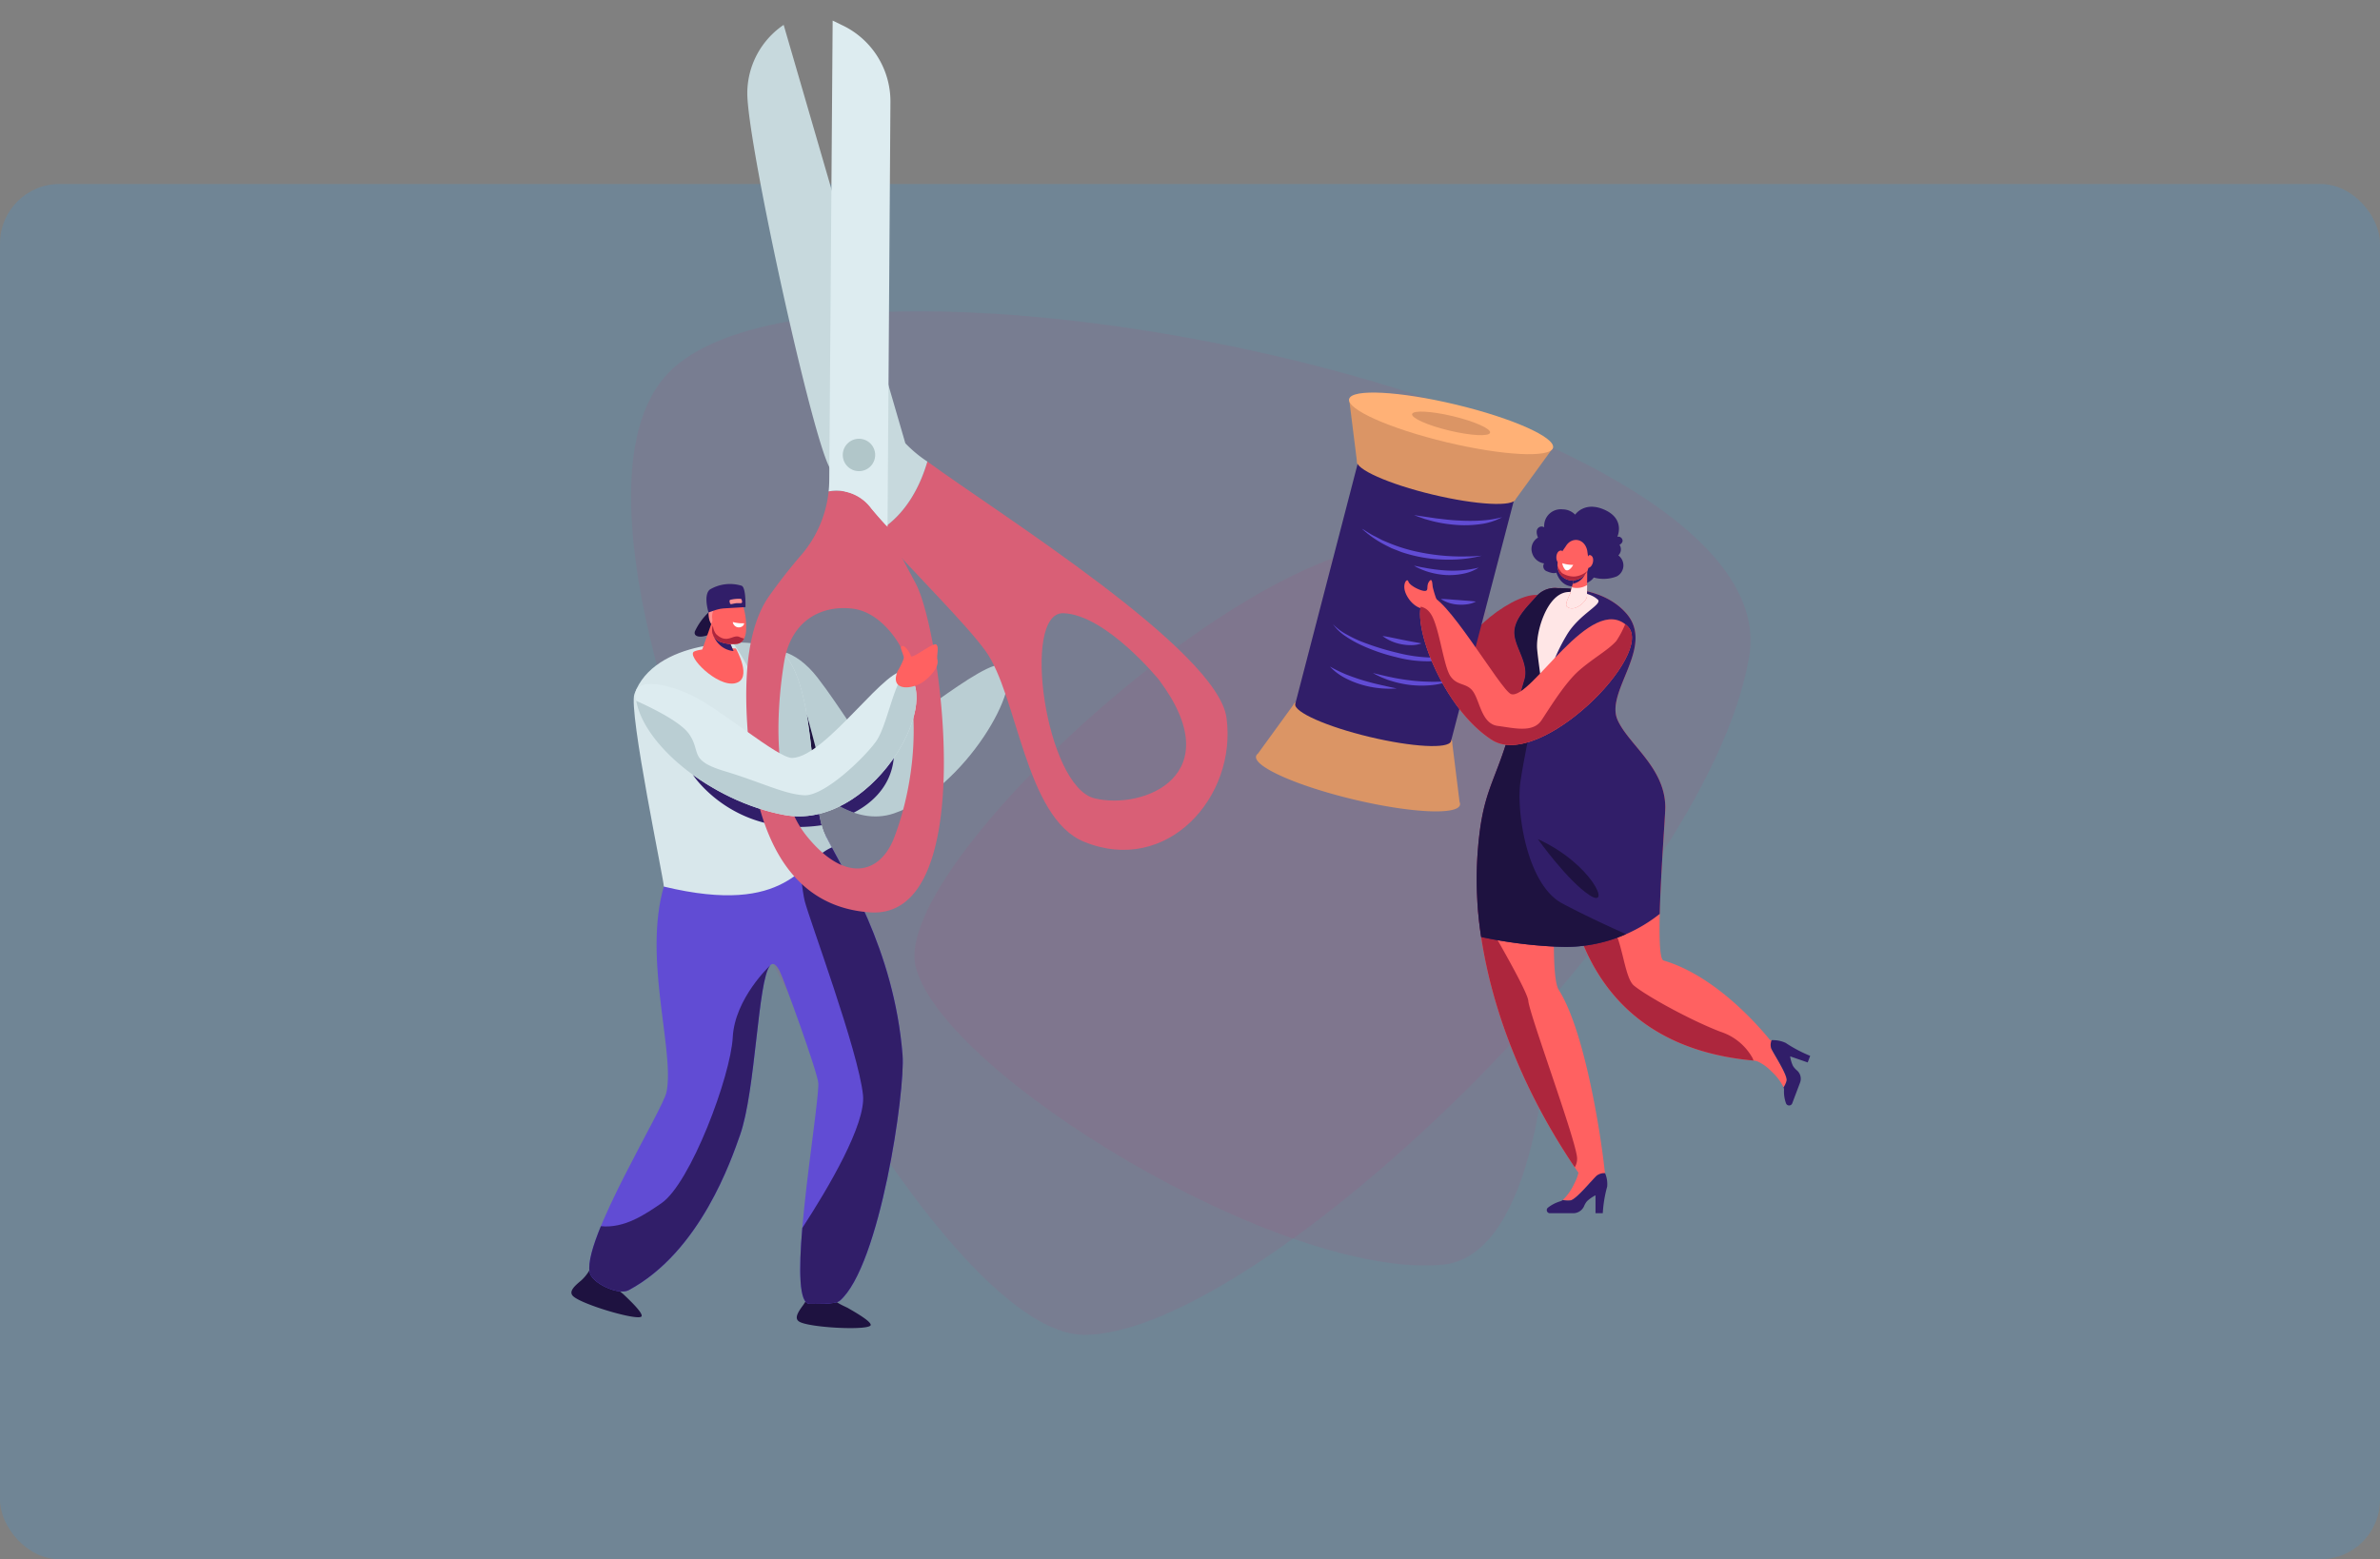<svg xmlns="http://www.w3.org/2000/svg" width="400" height="262.127" viewBox="0 0 400 262.127">
  <rect x="0" y="0" width="400" height="262.127" fill="#808080" stroke="none"/>
  <g id="Grupo_62703" data-name="Grupo 62703" transform="translate(-1020 -6315.873)">
    <g id="Image_Place_Holder" data-name="Image Place Holder" transform="translate(1020 6346.803)" opacity="0.2">
      <rect id="Image_Place_Holder-2" data-name="Image Place Holder" width="400" height="231.197" rx="10" fill="#339ce9"/>
    </g>
    <g id="Grupo_57667" data-name="Grupo 57667" transform="translate(1102.825 6315.873)">
      <g id="Grupo_57666" data-name="Grupo 57666" transform="translate(13.212 3.459)">
        <g id="Grupo_57665" data-name="Grupo 57665" transform="translate(10.02 48.874)">
          <path id="Trazado_100598" data-name="Trazado 100598" d="M112.1,0c29.2.257,95.642,131.341,70.473,160.938S-6.942,156.3.228,114.02,82.9-.255,112.1,0Z" transform="translate(188.154 172.06) rotate(180)" fill="#bf3976" opacity="0.1" style="isolation: isolate"/>
          <path id="Trazado_100598-2" data-name="Trazado 100598" d="M71.383,0c18.592.164,60.9,83.636,44.876,102.482S-4.421,99.529.145,72.605,52.792-.163,71.383,0Z" transform="matrix(-0.259, -0.966, 0.966, -0.259, 66.346, 179.209)" fill="#bf3976" opacity="0.1" style="isolation: isolate"/>
        </g>
        <g id="Grupo_57660" data-name="Grupo 57660">
          <g id="Grupo_57653" data-name="Grupo 57653" transform="translate(0 0)">
            <g id="Grupo_57644" data-name="Grupo 57644" transform="translate(37.875 212.558)">
              <path id="Trazado_104048" data-name="Trazado 104048" d="M1181.334,349.047a7.006,7.006,0,0,0,1.222-3.342l1.426.065a2.64,2.64,0,0,1,2.4,1.9,2.6,2.6,0,0,0,.225.528c.256.454,1.052.819,2.148,1.338,1.727.989,3.858,2.257,3.905,2.866.081,1.012-10.334.512-12.021-.542C1179.76,351.312,1180.442,350.244,1181.334,349.047Z" transform="translate(-1180.231 -345.705)" fill="#1e1240"/>
            </g>
            <g id="Grupo_57645" data-name="Grupo 57645" transform="translate(0 208.88)">
              <path id="Trazado_104049" data-name="Trazado 104049" d="M1160.232,346.565a7.012,7.012,0,0,0,1.976-2.957l3.63,1.057a3.551,3.551,0,0,0-.282,2.324c.142.5.829,1.045,1.771,1.81,1.445,1.368,3.214,3.1,3.118,3.706-.161,1-10.162-1.945-11.553-3.367C1158.166,348.394,1159.082,347.517,1160.232,346.565Z" transform="translate(-1158.634 -343.608)" fill="#1e1240"/>
            </g>
            <path id="Trazado_104050" data-name="Trazado 104050" d="M1177.281,285.639c1.539-1.445,5.632-1.182,9.517,3.839s7.306,11.155,8.533,11.32c2.353.317,20.136-15.32,22.734-13.337,3.7,2.818-6.538,20.8-18.477,24.821C1186.428,316.719,1172.039,290.563,1177.281,285.639Z" transform="translate(-1145.412 -178.993)" fill="#baced3"/>
            <path id="Trazado_104051" data-name="Trazado 104051" d="M1179.98,299.63l2.108-8.63s4.1,14.631,2.974,13.759A29.758,29.758,0,0,1,1179.98,299.63Z" transform="translate(-1142.545 -174.377)" fill="#1e1240"/>
            <path id="Trazado_104052" data-name="Trazado 104052" d="M1183.032,302.712a17.2,17.2,0,0,0,4.663,2.56c2.234-1.131,6.236-3.879,6.727-9.186C1195.026,289.579,1185.386,300.066,1183.032,302.712Z" transform="translate(-1140.245 -172.123)" fill="#311e69"/>
            <path id="Trazado_104053" data-name="Trazado 104053" d="M1213,339.7c-1.408-17.886-9.9-30.844-12.749-36.568-1.208-3.218-26.451,5.468-26.9,6.725-4.437,12.411,1.424,28.776-.017,36.012-.6,3.036-13.977,24.567-12.933,30.307.335,1.843,4.847,3.953,6.571,3.029,12.078-6.48,17.3-22.11,18.7-26.046,3.221-9.06,3.016-34.414,6.646-27.664.633,1.175,6.529,17.379,6.529,18.994,0,5.221-5.741,37.008-1.464,37.008.745,0,4.3.147,5.068-.514C1209.2,375.148,1213.473,345.683,1213,339.7Z" transform="translate(-1157.346 -165.772)" fill="#614cd4"/>
            <g id="Grupo_57646" data-name="Grupo 57646" transform="translate(10.469 104.615)">
              <path id="Trazado_104054" data-name="Trazado 104054" d="M1164.724,292.739c3.281-9.07,18.354-9.373,23.083-7.949,8.074,2.431,6.01,27.5,9.233,32.1.246.493.535,1.042.854,1.64-5.1,2.11-7.15,11.66-28.232,6.589C1169.808,324.616,1163.675,295.638,1164.724,292.739Z" transform="translate(-1164.603 -284.153)" fill="#d8e7eb"/>
            </g>
            <g id="Grupo_57647" data-name="Grupo 57647" transform="translate(37.729 136.646)">
              <path id="Trazado_104055" data-name="Trazado 104055" d="M1198.074,339.7c-1.408-17.886-9.9-30.844-12.749-36.568-.323-.859-2.359-.87-5.177-.4.551,4.93,1.135,9.671,1.475,11.034.784,3.134,9.012,25.172,9.8,32.617.516,4.9-5.817,15.623-10.2,22.363-.593,7.006-.585,12.751,1.233,12.751.745,0,4.3.147,5.068-.514C1194.276,375.148,1198.546,345.683,1198.074,339.7Z" transform="translate(-1180.148 -302.418)" fill="#311e69"/>
            </g>
            <g id="Grupo_57648" data-name="Grupo 57648" transform="translate(27.157 104.617)">
              <path id="Trazado_104056" data-name="Trazado 104056" d="M1189.869,316.893c-3.223-4.6-1.159-29.674-9.233-32.1a22.307,22.307,0,0,0-6.516-.621,30.178,30.178,0,0,1,5.2,11.992c1.641,8.018,3.269,20.023,5.149,27.2,2.588-1.845,4.167-3.962,6.257-4.826C1190.4,317.935,1190.114,317.386,1189.869,316.893Z" transform="translate(-1174.119 -284.154)" fill="#baced3"/>
            </g>
            <path id="Trazado_104057" data-name="Trazado 104057" d="M1176.9,297.779l-6.634-.984s6.883,10.654,21.64,8.486a38.673,38.673,0,0,1-.889-5.186C1184.876,298.733,1176.9,297.779,1176.9,297.779Z" transform="translate(-1149.863 -170.01)" fill="#311e69"/>
            <path id="Trazado_104058" data-name="Trazado 104058" d="M1177.5,284.695s-5.7-.167-7.02.519,3.84,6.017,6.9,5.329S1177.5,284.695,1177.5,284.695Z" transform="translate(-1149.864 -179.143)" fill="#ff6161"/>
            <path id="Trazado_104059" data-name="Trazado 104059" d="M1172.777,281.646a10.449,10.449,0,0,0-2.3,3.2c-.375,1.322,2.413,1.231,4.482-.986a19.142,19.142,0,0,0,2.58-3.165S1173.822,280.75,1172.777,281.646Z" transform="translate(-1149.733 -182.147)" fill="#1e1240"/>
            <path id="Trazado_104060" data-name="Trazado 104060" d="M1171.775,281.684s-.074,1.9.868,2.25,2.166-2.967,1.085-3.253S1171.775,281.684,1171.775,281.684Z" transform="translate(-1148.73 -182.186)" fill="#ff8f8f"/>
            <path id="Trazado_104061" data-name="Trazado 104061" d="M1173.087,281.885l-2.068,5.843c-.021.852,4.528,3.293,5.892,2.238.4-.309.3-1.128-.053-2.02l-2.127-4.859Z" transform="translate(-1149.299 -181.247)" fill="#ff6161"/>
            <path id="Trazado_104062" data-name="Trazado 104062" d="M1174.333,283.319c-.937-.182-2.217-.447-2.217-.447a4.069,4.069,0,0,0,1.349,2.646,3.886,3.886,0,0,0,2.257.973Z" transform="translate(-1148.472 -180.503)" fill="#311e69"/>
            <path id="Trazado_104063" data-name="Trazado 104063" d="M1173.6,281.26l-1.375,3.276a2.169,2.169,0,0,0,1.321,2.718,6.019,6.019,0,0,0,2.632.319c.971-.039,1.54-.922,1.642-2.182a11.8,11.8,0,0,0-.438-3.995C1176.857,279.536,1174.652,279.193,1173.6,281.26Z" transform="translate(-1148.472 -182.781)" fill="#ff6161"/>
            <path id="Trazado_104064" data-name="Trazado 104064" d="M1173.5,282.256a3.181,3.181,0,0,1-.007-.658c.033-.416-.014-1.043-.656-.789-.937.37-.993,2.6.024,2.853C1173.619,283.85,1173.575,282.807,1173.5,282.256Z" transform="translate(-1148.47 -182.102)" fill="#ff6161"/>
            <path id="Trazado_104065" data-name="Trazado 104065" d="M1174.1,282.151a5.81,5.81,0,0,0,1.915.212.749.749,0,0,1-.477.6A1.022,1.022,0,0,1,1174.1,282.151Z" transform="translate(-1146.978 -181.046)" fill="#fff"/>
            <path id="Trazado_104066" data-name="Trazado 104066" d="M1176.579,284.363c-1.059-.3-2.008,1.261-3.8-.438a2.781,2.781,0,0,1-.528-1.443l-.03.072a2.169,2.169,0,0,0,1.321,2.718,6.023,6.023,0,0,0,2.634.319,1.514,1.514,0,0,0,1.312-.908A5.087,5.087,0,0,1,1176.579,284.363Z" transform="translate(-1148.472 -180.798)" fill="#ad263d"/>
            <path id="Trazado_104067" data-name="Trazado 104067" d="M1174.623,282.6l3.511-.21s.109-3.3-.651-3.59a6.636,6.636,0,0,0-5.328.63c-1.154.926-.231,3.86-.231,3.86l1.052-.361A6.212,6.212,0,0,1,1174.623,282.6Z" transform="translate(-1148.88 -183.791)" fill="#311e69"/>
            <path id="Trazado_104068" data-name="Trazado 104068" d="M1173.789,280.351l.062.3a.219.219,0,0,0,.265.174c.242-.054.621-.135.787-.151s.521-.012.772-.005a.222.222,0,0,0,.223-.267l-.058-.288a.222.222,0,0,0-.191-.177,5.851,5.851,0,0,0-1.685.154A.223.223,0,0,0,1173.789,280.351Z" transform="translate(-1147.215 -182.726)" fill="#ff8f8f"/>
            <g id="Grupo_57650" data-name="Grupo 57650" transform="translate(29.377)">
              <path id="Trazado_104069" data-name="Trazado 104069" d="M1246.609,309.848c-1.545-11.36-38.185-34.249-50.278-43.077-1.11,3.8-3.455,8.912-8.342,11.79,6.515,7.346,14.741,15.392,18.117,20.046,5.375,7.415,6.657,28.034,16.557,32.078C1236.682,336.411,1248.405,323.052,1246.609,309.848Zm-22.174,13.538c-8.23-1.994-12.393-31.389-5.231-31.122s16.027,11.164,16.027,11.164C1247.3,319.507,1232.666,325.381,1224.436,323.387Z" transform="translate(-1165.887 -192.638)" fill="#d95f76"/>
              <path id="Trazado_104070" data-name="Trazado 104070" d="M1205.752,298.321a21.206,21.206,0,0,1-3.7-3.079L1181.6,224.91a13.91,13.91,0,0,0-6.11,11.436c-.058,7.8,10.043,54.208,13.5,62.289,1.289,3.008,4.552,7.118,8.416,11.476C1202.3,307.233,1204.642,302.124,1205.752,298.321Z" transform="translate(-1175.307 -224.188)" fill="#c7d9dd"/>
              <g id="Grupo_57649" data-name="Grupo 57649">
                <path id="Trazado_104071" data-name="Trazado 104071" d="M1189.235,269.684a19.452,19.452,0,0,1-4.5,10.575,90.579,90.579,0,0,0-5.7,7.308c-2.458,3.7-4.17,9.992-3.495,21.021.538,8.83,2.266,30.632,20.679,31.861s12.053-47.007,7.664-55.269c-2.432-4.582-4.744-8.84-4.744-8.84l0-.694c-.879-.938-1.8-1.98-2.739-3.109A7.26,7.26,0,0,0,1189.235,269.684Zm12.016,25.984c4.535,13.261,1.3,26.356-1.049,32.338s-8.188,7.643-14.687-.43-4.675-23.612-3.763-29.167c1.177-7.178,6.424-9.624,11.492-9.017S1201.251,295.668,1201.251,295.668Z" transform="translate(-1175.386 -190.533)" fill="#d95f76"/>
                <path id="Trazado_104072" data-name="Trazado 104072" d="M1185.461,225.229l-1.5-.731-.57,77.148h0a19.45,19.45,0,0,1-.107,2,7.26,7.26,0,0,1,7.162,2.851c.935,1.129,1.861,2.171,2.739,3.109l.486-71.389A14.169,14.169,0,0,0,1185.461,225.229Z" transform="translate(-1169.433 -224.498)" fill="#ddecf0"/>
              </g>
              <circle id="Elipse_4274" data-name="Elipse 4274" cx="2.723" cy="2.723" r="2.723" transform="translate(16.228 70.3)" fill="#b1c6c9"/>
            </g>
            <g id="Grupo_57651" data-name="Grupo 57651" transform="translate(10.756 104.849)">
              <path id="Trazado_104073" data-name="Trazado 104073" d="M1164.771,290.79c.48,8.009,12.665,17.956,25.035,20.248,14.308,2.65,26.812-18.734,20.536-23.957-2.685-2.234-13.426,14.212-19.215,14.366-2.422.063-11.988-8.235-17.095-10.617S1164.627,288.377,1164.771,290.79Z" transform="translate(-1164.767 -282.338)" fill="#ddecf0"/>
              <path id="Trazado_104074" data-name="Trazado 104074" d="M1164.846,291.8c3.052,1.371,7.487,3.609,8.858,5.554,2.161,3.058-.17,4.412,6.022,6.278s10,3.87,13.357,4.042,10-6.2,12.037-9.012c1.87-2.578,2.915-9.65,5.007-11.725a.876.876,0,0,1,.155.1c6.276,5.222-6.228,26.607-20.536,23.957C1177.911,308.8,1166.255,299.6,1164.846,291.8Z" transform="translate(-1164.708 -282.292)" fill="#baced3"/>
              <path id="Trazado_104075" data-name="Trazado 104075" d="M1190.06,288.738a11.484,11.484,0,0,0,1.042-2.183c.068-.53-.828-1.731-.358-1.955s1.322,1.019,1.508,1.642,3.811-2.382,4.293-1.9,0,1.855.161,2.487.021,1.734-1.954,3.446S1188.494,292.347,1190.06,288.738Z" transform="translate(-1145.959 -284.286)" fill="#ff6161"/>
            </g>
            <g id="Grupo_57652" data-name="Grupo 57652" transform="translate(2.997 158.843)">
              <path id="Trazado_104076" data-name="Trazado 104076" d="M1184.46,327.142c-.349,6.562-7.108,24.585-12.006,27.915-2.671,1.819-6.138,4.246-10.161,3.853-1.355,3.3-2.183,6.126-1.894,7.723.335,1.843,4.847,3.953,6.571,3.029,12.078-6.48,17.3-22.11,18.7-26.046,2.666-7.5,2.985-26.158,5.075-28.541C1190.745,315.077,1184.809,320.58,1184.46,327.142Z" transform="translate(-1160.342 -315.075)" fill="#311e69"/>
            </g>
          </g>
          <g id="Grupo_57659" data-name="Grupo 57659" transform="translate(115.047 62.534)">
            <path id="Trazado_104077" data-name="Trazado 104077" d="M1257.984,279.757a2.933,2.933,0,0,0-2.064-.886,2.8,2.8,0,0,0-3.135,3.013.808.808,0,0,0-1.045.146c-.5.523,0,1.589,0,1.589a2.209,2.209,0,0,0-1.022,2.467,2.476,2.476,0,0,0,2.046,1.866.9.9,0,0,0,.523,1.347c1.066.481,1.547.209,1.547.209s.729,2.629,3.218,2.275,3.053-1.459,3.053-1.459a6.076,6.076,0,0,0,3.875-.189,2.087,2.087,0,0,0,.261-3.528,1.4,1.4,0,0,0,.2-1.776s.719-.375.458-.94a.723.723,0,0,0-.826-.417s1.37-2.916-2.071-4.5S1257.984,279.757,1257.984,279.757Z" transform="translate(-1204.336 -259.234)" fill="#311e69"/>
            <path id="Trazado_104078" data-name="Trazado 104078" d="M1253.7,305.914c-3.136-.447-6.338-5.654-9-8.572s8.64-11.7,12.339-10.317S1256.61,306.329,1253.7,305.914Z" transform="translate(-1209.116 -252.86)" fill="#ad263d"/>
            <path id="Trazado_104079" data-name="Trazado 104079" d="M1276.795,348.828c-1.677-.493.326-23.789.3-25.833-.079-6.676-6.22-10.492-8.035-14.64-2.09-4.78,6.342-12.249,1.519-17.84-2.078-2.41-5.731-4.293-11.59-4.291a4.155,4.155,0,0,0-3.494,1.3c-.978,1.224-3.706,3.569-3.765,6.061-.062,2.52,2.543,5.2,1.68,8.07-.67,2.232-1.427,4.919-2.2,7.753-2.748,10.05-5.014,10.6-5.722,22.328-.912,15.094,4.419,35.005,17.782,53.878.708,1,3.734,0,3.734,0,.072-1.568-2.748-23.934-7.83-31.864-1.854-2.89-.051-27.219.7-27.133.54.061-3.5,37.259,34.163,39.179l1.068-3.073S1286.876,351.791,1276.795,348.828Z" transform="translate(-1208.295 -253.354)" fill="#ff6161"/>
            <path id="Trazado_104080" data-name="Trazado 104080" d="M1253.992,332.643c.209,2.362,8.079,23.561,8.2,26.437a2.778,2.778,0,0,1-.393,1.557c-10.21-15.115-15.343-30.756-16.311-43.952C1248.959,322.576,1253.858,331.123,1253.992,332.643Z" transform="translate(-1208.22 -230.396)" fill="#ad263d"/>
            <path id="Trazado_104081" data-name="Trazado 104081" d="M1284.617,341.812c-18.272-1.626-26.095-11.929-29.458-21.542a4.46,4.46,0,0,1,2.7-2.318c4.74-1.215,4.39,9.424,6.6,11.253s9.773,5.952,14.59,7.776A9.5,9.5,0,0,1,1284.617,341.812Z" transform="translate(-1200.932 -229.514)" fill="#ad263d"/>
            <path id="Trazado_104082" data-name="Trazado 104082" d="M1245.487,331.74c.708-11.723,2.974-12.277,5.722-22.328.773-2.834,1.531-5.521,2.2-7.753.863-2.874-1.741-5.55-1.68-8.07.059-2.492,2.786-4.837,3.765-6.061a4.155,4.155,0,0,1,3.493-1.3c5.859,0,9.512,1.882,11.59,4.291,4.823,5.591-3.609,13.06-1.519,17.84,1.815,4.147,7.956,7.963,8.035,14.64.016,1.278-.761,10.867-.936,17.993a25.606,25.606,0,0,1-12.776,5.363,23.736,23.736,0,0,1-3.129.182c-.631-.005-1.263-.025-1.889-.053a77.95,77.95,0,0,1-12.218-1.606A63.486,63.486,0,0,1,1245.487,331.74Z" transform="translate(-1208.295 -253.354)" fill="#311e69"/>
            <path id="Trazado_104083" data-name="Trazado 104083" d="M1251.21,309.412c.773-2.834,1.531-5.521,2.2-7.753.863-2.874-1.741-5.55-1.68-8.07.059-2.492,2.786-4.837,3.765-6.061a4.155,4.155,0,0,1,3.493-1.3,24.215,24.215,0,0,1,2.706.151c-.628,1.47-1.666,3.318-2.706,5.915-2.218,5.547-5.552,21.584-6.25,26.559s1.1,17.223,7.039,20.381c3.883,2.062,8.193,4.039,10.724,5.165a24.937,24.937,0,0,1-7.118,1.955,23.736,23.736,0,0,1-3.129.182c-.631-.005-1.263-.025-1.889-.053a77.95,77.95,0,0,1-12.218-1.606,63.486,63.486,0,0,1-.661-13.133C1246.2,320.016,1248.462,319.462,1251.21,309.412Z" transform="translate(-1208.295 -253.354)" fill="#1e1240"/>
            <path id="Trazado_104084" data-name="Trazado 104084" d="M1261.25,287.779s-1.434-1.415-4.916-1.164-5.375,6.694-5.142,9.565c.153,1.869,1.079,8.139,1.079,8.139a30.085,30.085,0,0,1,3.809-10.324C1258.265,290.168,1262.607,288.581,1261.25,287.779Z" transform="translate(-1203.935 -253.081)" fill="#ffe6e6"/>
            <path id="Trazado_104085" data-name="Trazado 104085" d="M1257.515,284.274l-.052,4.8c-.01.789-2.089,2.774-3.364,1.747-.373-.3.151-1.377.53-2.189l1.079-4.1Z" transform="translate(-1201.827 -254.823)" fill="#ff6161"/>
            <path id="Trazado_104086" data-name="Trazado 104086" d="M1254.6,286.631a2.814,2.814,0,0,0,2.178-1.91l-1.69.06Z" transform="translate(-1201.355 -254.486)" fill="#311e69"/>
            <path id="Trazado_104087" data-name="Trazado 104087" d="M1258.132,283.4l.256,1.848a2.772,2.772,0,0,1-2.329,3.118,2.442,2.442,0,0,1-2.908-2.3c-.147-1.513,1-2.792,1.421-3.465C1255.531,281.066,1257.674,281.293,1258.132,283.4Z" transform="translate(-1202.454 -256.833)" fill="#ff6161"/>
            <path id="Trazado_104088" data-name="Trazado 104088" d="M1256.014,284.075a2.371,2.371,0,0,0,.139-.472c.06-.307.222-.749.652-.44.626.449.214,2.064-.6,2.047C1255.6,285.2,1255.848,284.456,1256.014,284.075Z" transform="translate(-1200.433 -255.74)" fill="#ff6161"/>
            <path id="Trazado_104089" data-name="Trazado 104089" d="M1254.1,283.748a2.2,2.2,0,0,1,0-.489c.03-.31,0-.779-.5-.594-.73.268-.791,1.931,0,2.127C1254.176,284.935,1254.151,284.158,1254.1,283.748Z" transform="translate(-1202.54 -256.068)" fill="#ff6161"/>
            <path id="Trazado_104090" data-name="Trazado 104090" d="M1255.433,284.115a5.877,5.877,0,0,1-1.839-.274,2.119,2.119,0,0,0,.5,1.091C1254.473,285.239,1255.025,284.869,1255.433,284.115Z" transform="translate(-1202.111 -255.15)" fill="#fff"/>
            <path id="Trazado_104091" data-name="Trazado 104091" d="M1255.9,285.881a3.876,3.876,0,0,1-2.008-.582,3.7,3.7,0,0,1-.749-1.2c0,.028,0,.056,0,.084a2.442,2.442,0,0,0,2.908,2.3,2.745,2.745,0,0,0,2.066-1.513A3.647,3.647,0,0,1,1255.9,285.881Z" transform="translate(-1202.45 -254.952)" fill="#ad263d"/>
            <g id="Grupo_57654" data-name="Grupo 57654" transform="translate(48.871 129.48)">
              <path id="Trazado_104092" data-name="Trazado 104092" d="M1259.346,343.473c-.687.593-3.469,4.076-4.449,4.17a3.978,3.978,0,0,1-1.251-.074,9.028,9.028,0,0,0,1.936-2.781,7.038,7.038,0,0,0,.877-3.474l4.116,1.321s.073.167.167.423A2.093,2.093,0,0,0,1259.346,343.473Z" transform="translate(-1250.942 -341.314)" fill="#ff6161"/>
              <path id="Trazado_104093" data-name="Trazado 104093" d="M1252.276,348.132a6.3,6.3,0,0,1,2.178-1.112,1.32,1.32,0,0,0,.354-.2,3.978,3.978,0,0,0,1.25.074c.98-.095,3.762-3.577,4.449-4.17a2.092,2.092,0,0,1,1.4-.416,4.589,4.589,0,0,1,.354,2.264,21.23,21.23,0,0,0-.737,4.472H1260.3v-3.013a6.264,6.264,0,0,0-1.424.989,3.192,3.192,0,0,0-.51.868,2,2,0,0,1-1.842,1.156h-3.858A.528.528,0,0,1,1252.276,348.132Z" transform="translate(-1252.104 -340.565)" fill="#311e69"/>
            </g>
            <g id="Grupo_57655" data-name="Grupo 57655" transform="translate(83.506 108.862)">
              <path id="Trazado_104094" data-name="Trazado 104094" d="M1274.955,330.957c.347.822,2.813,4.517,2.571,5.435a3.632,3.632,0,0,1-.5,1.1,9.042,9.042,0,0,0-2.067-2.7,7.589,7.589,0,0,0-3.106-1.975l2.7-3.262s.188-.009.472-.005A1.868,1.868,0,0,0,1274.955,330.957Z" transform="translate(-1271.854 -329.557)" fill="#ff6161"/>
              <path id="Trazado_104095" data-name="Trazado 104095" d="M1276.165,340.223a5.742,5.742,0,0,1-.347-2.343,1.212,1.212,0,0,0-.076-.386,3.635,3.635,0,0,0,.5-1.1c.242-.917-2.224-4.612-2.571-5.435a1.868,1.868,0,0,1,.068-1.4,5.153,5.153,0,0,1,2.339.452,23.283,23.283,0,0,0,4.134,2.187l-.419,1.107-2.953-1.026a5.825,5.825,0,0,0,.484,1.619,3.33,3.33,0,0,0,.677.758,1.858,1.858,0,0,1,.505,2.054l-1.315,3.479A.561.561,0,0,1,1276.165,340.223Z" transform="translate(-1270.569 -329.556)" fill="#311e69"/>
            </g>
            <g id="Grupo_57656" data-name="Grupo 57656">
              <path id="Trazado_104096" data-name="Trazado 104096" d="M1224.559,305.978l5.952-8.191c.354-1.359,6.62-1.028,14,.74s13.07,4.3,12.716,5.663l1.233,9.914a.745.745,0,0,1,.063.5c-.455,1.743-8.493,1.317-17.954-.951s-16.763-5.519-16.309-7.262A.775.775,0,0,1,1224.559,305.978Z" transform="translate(-1224.237 -245.27)" fill="#db9565"/>
              <path id="Trazado_104097" data-name="Trazado 104097" d="M1238.609,274.064l26.23,6.287-10.662,40.8c-.426,1.3-6.527.97-13.707-.751s-12.725-4.183-12.463-5.521Z" transform="translate(-1221.403 -262.518)" fill="#311e69"/>
              <path id="Trazado_104098" data-name="Trazado 104098" d="M1267.433,276.3l-6.252,8.605c-.354,1.359-6.622,1.028-14-.74s-13.07-4.3-12.716-5.663l-1.3-10.415Z" transform="translate(-1217.504 -267.019)" fill="#db9565"/>
              <path id="Trazado_104099" data-name="Trazado 104099" d="M1233.179,268.553c-.454,1.743,6.848,4.995,16.309,7.264s17.5,2.692,17.954.949-6.846-4.994-16.309-7.262S1233.633,266.81,1233.179,268.553Z" transform="translate(-1217.513 -267.48)" fill="#ffb176"/>
              <path id="Trazado_104100" data-name="Trazado 104100" d="M1239.208,269.716c-.174.665,2.618,1.908,6.236,2.776s6.692,1.029,6.866.363-2.618-1.91-6.236-2.776S1239.381,269.048,1239.208,269.716Z" transform="translate(-1212.959 -266.105)" fill="#db9565"/>
              <path id="Trazado_104101" data-name="Trazado 104101" d="M1254.208,279.573a17.582,17.582,0,0,1-3.681.572,31.493,31.493,0,0,1-3.707-.014c-1.238-.047-2.469-.214-3.707-.356l-3.725-.547c.582.237,1.182.43,1.776.647.609.168,1.215.349,1.835.488a23.674,23.674,0,0,0,3.774.531,18.871,18.871,0,0,0,3.825-.158A10.356,10.356,0,0,0,1254.208,279.573Z" transform="translate(-1212.818 -258.626)" fill="#614cd4"/>
              <path id="Trazado_104102" data-name="Trazado 104102" d="M1254.541,285.068c-.889.07-1.771.132-2.659.124-.882.023-1.766,0-2.645-.044a35.442,35.442,0,0,1-5.21-.675,27.028,27.028,0,0,1-5-1.508l-1.207-.507-1.159-.607c-.807-.358-1.492-.9-2.276-1.321a17.991,17.991,0,0,0,4.382,2.967l.6.305.626.247c.419.158.831.338,1.259.479a26.074,26.074,0,0,0,2.608.693,25.091,25.091,0,0,0,5.366.512A22.147,22.147,0,0,0,1254.541,285.068Z" transform="translate(-1216.587 -257.644)" fill="#614cd4"/>
              <path id="Trazado_104103" data-name="Trazado 104103" d="M1250.253,284.4a18.662,18.662,0,0,1-5.431.48,26.729,26.729,0,0,1-2.708-.293c-.454-.06-.9-.167-1.357-.239s-.9-.2-1.373-.265a11.5,11.5,0,0,0,2.59,1.086,13.114,13.114,0,0,0,2.806.475,11.856,11.856,0,0,0,2.85-.216A7.307,7.307,0,0,0,1250.253,284.4Z" transform="translate(-1212.82 -254.969)" fill="#614cd4"/>
              <path id="Trazado_104104" data-name="Trazado 104104" d="M1254.172,294.3a11.658,11.658,0,0,1-2.892.789,16.133,16.133,0,0,1-2.978.205,25.341,25.341,0,0,1-5.9-.81,44.246,44.246,0,0,1-5.722-1.766,20.317,20.317,0,0,1-2.694-1.268,9.092,9.092,0,0,1-2.367-1.768,7.973,7.973,0,0,0,2.166,2.064,18.448,18.448,0,0,0,2.653,1.487,31.051,31.051,0,0,0,5.768,1.983,20.5,20.5,0,0,0,6.108.689A12.2,12.2,0,0,0,1254.172,294.3Z" transform="translate(-1218.672 -250.747)" fill="#614cd4"/>
              <path id="Trazado_104105" data-name="Trazado 104105" d="M1242.937,292.049c-1.143-.191-2.2-.388-3.276-.607l-1.617-.333c-.546-.109-1.093-.226-1.677-.289a7.681,7.681,0,0,0,3.129,1.371,8.5,8.5,0,0,0,1.727.16A4.855,4.855,0,0,0,1242.937,292.049Z" transform="translate(-1215.094 -249.89)" fill="#614cd4"/>
              <path id="Trazado_104106" data-name="Trazado 104106" d="M1248.254,295.712a27.352,27.352,0,0,1-3.25.116c-1.075-.026-2.145-.089-3.207-.219s-2.125-.289-3.176-.517c-1.057-.212-2.1-.475-3.178-.724.475.263.968.5,1.466.731.51.2,1.017.423,1.548.57a17.807,17.807,0,0,0,3.242.7,17.15,17.15,0,0,0,3.327.054A11.156,11.156,0,0,0,1248.254,295.712Z" transform="translate(-1215.791 -247.216)" fill="#614cd4"/>
              <path id="Trazado_104107" data-name="Trazado 104107" d="M1242.551,297.423c-.993-.2-1.964-.426-2.932-.644s-1.92-.474-2.86-.759-1.86-.614-2.772-.973a27.429,27.429,0,0,1-2.662-1.3,9.7,9.7,0,0,0,2.382,1.834,15.216,15.216,0,0,0,2.814,1.172A16.532,16.532,0,0,0,1242.551,297.423Z" transform="translate(-1218.895 -247.685)" fill="#614cd4"/>
              <path id="Trazado_104108" data-name="Trazado 104108" d="M1247.859,287.7c-1.031-.117-1.982-.168-2.946-.249l-1.45-.11c-.491-.032-.98-.079-1.508-.07a5.976,5.976,0,0,0,2.9.942,6.956,6.956,0,0,0,1.538-.054A4.427,4.427,0,0,0,1247.859,287.7Z" transform="translate(-1210.884 -252.569)" fill="#614cd4"/>
            </g>
            <g id="Grupo_57657" data-name="Grupo 57657" transform="translate(24.935 31.52)">
              <path id="Trazado_104109" data-name="Trazado 104109" d="M1243.788,288.492a17.654,17.654,0,0,1-.554-1.854c-.077-.5-.067-1.7-.612-.935s.012,1.561-.71,1.58-2.564-.9-2.767-1.575-1.04.337-.523,1.789,2.136,3.232,4.063,2.741S1243.788,288.492,1243.788,288.492Z" transform="translate(-1238.455 -285.454)" fill="#ff6161"/>
              <path id="Trazado_104110" data-name="Trazado 104110" d="M1274.827,292.064c-6.1-5.855-16.3,12.553-19.569,11.42-1.734-.6-11.4-17.588-14.033-16.469-3.928,1.668,1.793,18.4,10.812,24.176C1260.091,316.348,1279.624,296.664,1274.827,292.064Z" transform="translate(-1237.317 -284.317)" fill="#ff6161"/>
              <path id="Trazado_104111" data-name="Trazado 104111" d="M1274.827,291.278a4.755,4.755,0,0,0-.389-.331,15.874,15.874,0,0,1-1.489,2.818c-1.331,1.522-3.863,2.881-6.238,4.952s-4.881,6.2-6.339,8.388-4.723,1.275-7.341.947-2.962-3.83-4.035-5.6-2.748-.989-3.951-2.8-1.931-8.935-3.476-10.7a2.479,2.479,0,0,0-1.5-.943c-.912,4.835,4.351,17.524,11.967,22.4C1260.091,315.563,1279.623,295.878,1274.827,291.278Z" transform="translate(-1237.316 -283.532)" fill="#ad263d"/>
            </g>
            <g id="Grupo_57658" data-name="Grupo 57658" transform="translate(52.144 32.355)">
              <path id="Trazado_104112" data-name="Trazado 104112" d="M1254.629,287.386l.284-1.075a3.242,3.242,0,0,0,2.571-.381l-.021,1.9c-.01.789-2.089,2.774-3.364,1.747C1253.726,289.273,1254.25,288.2,1254.629,287.386Z" transform="translate(-1253.971 -285.93)" fill="#ffe6e6"/>
            </g>
            <path id="Trazado_104113" data-name="Trazado 104113" d="M1251.249,310.283s4.987,7.017,8.712,9.442S1260.361,314.429,1251.249,310.283Z" transform="translate(-1203.878 -235.221)" fill="#1e1240"/>
          </g>
        </g>
      </g>
      <rect id="Rectángulo_6817" data-name="Rectángulo 6817" width="235" height="235" transform="translate(0.175)" fill="none"/>
    </g>
  </g>
</svg>
